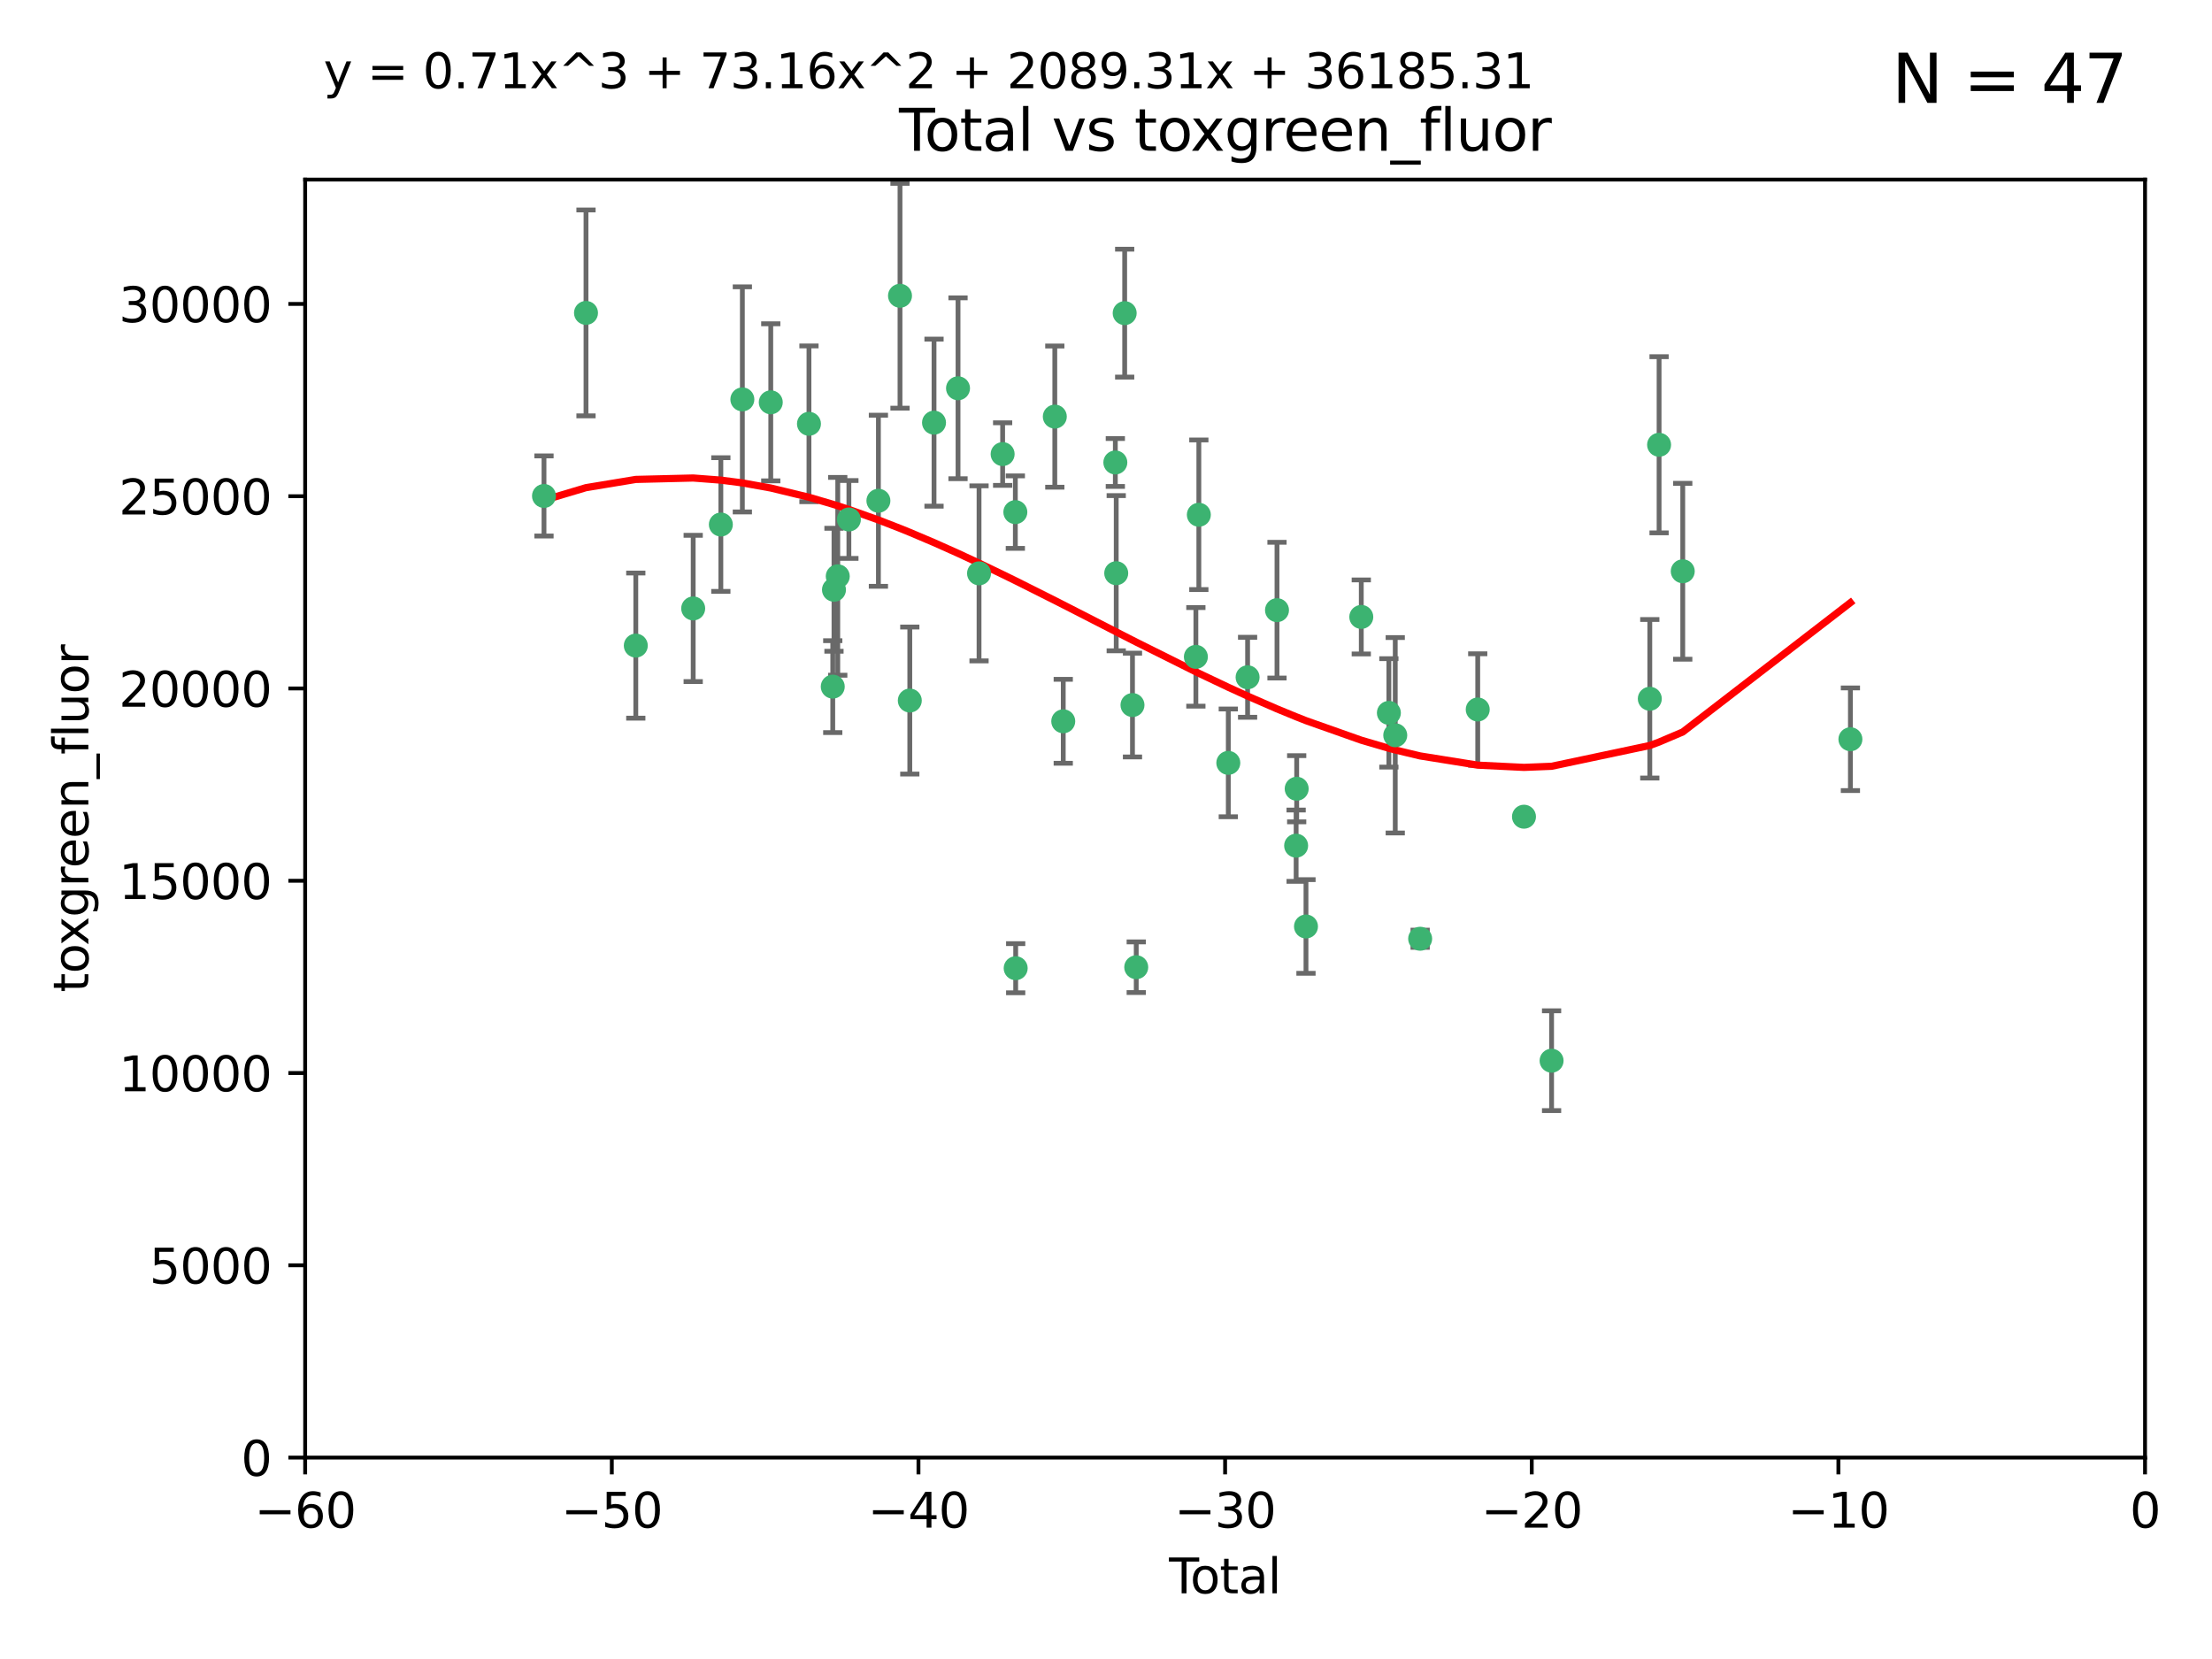 <?xml version="1.0" encoding="utf-8" standalone="no"?>
<!DOCTYPE svg PUBLIC "-//W3C//DTD SVG 1.1//EN"
  "http://www.w3.org/Graphics/SVG/1.1/DTD/svg11.dtd">
<svg xmlns:xlink="http://www.w3.org/1999/xlink" width="460.8pt" height="345.6pt" viewBox="0 0 460.8 345.6" xmlns="http://www.w3.org/2000/svg" version="1.1">
 <defs>
  <style type="text/css">*{stroke-linejoin: round; stroke-linecap: butt}</style>
 </defs>
 <g id="figure_1">
  <g id="patch_1">
   <path d="M 0 345.6 
L 460.8 345.6 
L 460.8 0 
L 0 0 
z
" style="fill: #ffffff"/>
  </g>
  <g id="axes_1">
   <g id="patch_2">
    <path d="M 63.571 303.64 
L 446.85 303.64 
L 446.85 37.411 
L 63.571 37.411 
z
" style="fill: #ffffff"/>
   </g>
   <g id="PathCollection_1">
    <defs>
     <path id="med262cc805" d="M 0 1.118 
C 0.297 1.118 0.581 1 0.791 0.791 
C 1 0.581 1.118 0.297 1.118 0 
C 1.118 -0.297 1 -0.581 0.791 -0.791 
C 0.581 -1 0.297 -1.118 0 -1.118 
C -0.297 -1.118 -0.581 -1 -0.791 -0.791 
C -1 -0.581 -1.118 -0.297 -1.118 0 
C -1.118 0.297 -1 0.581 -0.791 0.791 
C -0.581 1 -0.297 1.118 0 1.118 
z
" style="stroke: #3cb371"/>
    </defs>
    <g clip-path="url(#p3d0ed65742)">
     <use xlink:href="#med262cc805" x="113.324" y="103.319" style="fill: #3cb371; stroke: #3cb371"/>
     <use xlink:href="#med262cc805" x="122.075" y="65.184" style="fill: #3cb371; stroke: #3cb371"/>
     <use xlink:href="#med262cc805" x="132.448" y="134.491" style="fill: #3cb371; stroke: #3cb371"/>
     <use xlink:href="#med262cc805" x="144.404" y="126.749" style="fill: #3cb371; stroke: #3cb371"/>
     <use xlink:href="#med262cc805" x="150.166" y="109.268" style="fill: #3cb371; stroke: #3cb371"/>
     <use xlink:href="#med262cc805" x="154.646" y="83.201" style="fill: #3cb371; stroke: #3cb371"/>
     <use xlink:href="#med262cc805" x="160.565" y="83.811" style="fill: #3cb371; stroke: #3cb371"/>
     <use xlink:href="#med262cc805" x="168.522" y="88.286" style="fill: #3cb371; stroke: #3cb371"/>
     <use xlink:href="#med262cc805" x="173.478" y="143.039" style="fill: #3cb371; stroke: #3cb371"/>
     <use xlink:href="#med262cc805" x="173.733" y="122.859" style="fill: #3cb371; stroke: #3cb371"/>
     <use xlink:href="#med262cc805" x="174.52" y="120.054" style="fill: #3cb371; stroke: #3cb371"/>
     <use xlink:href="#med262cc805" x="176.84" y="108.214" style="fill: #3cb371; stroke: #3cb371"/>
     <use xlink:href="#med262cc805" x="182.989" y="104.315" style="fill: #3cb371; stroke: #3cb371"/>
     <use xlink:href="#med262cc805" x="187.487" y="61.614" style="fill: #3cb371; stroke: #3cb371"/>
     <use xlink:href="#med262cc805" x="189.528" y="145.935" style="fill: #3cb371; stroke: #3cb371"/>
     <use xlink:href="#med262cc805" x="194.574" y="88.045" style="fill: #3cb371; stroke: #3cb371"/>
     <use xlink:href="#med262cc805" x="199.574" y="80.887" style="fill: #3cb371; stroke: #3cb371"/>
     <use xlink:href="#med262cc805" x="203.952" y="119.44" style="fill: #3cb371; stroke: #3cb371"/>
     <use xlink:href="#med262cc805" x="208.867" y="94.593" style="fill: #3cb371; stroke: #3cb371"/>
     <use xlink:href="#med262cc805" x="211.515" y="106.684" style="fill: #3cb371; stroke: #3cb371"/>
     <use xlink:href="#med262cc805" x="211.585" y="201.695" style="fill: #3cb371; stroke: #3cb371"/>
     <use xlink:href="#med262cc805" x="219.736" y="86.787" style="fill: #3cb371; stroke: #3cb371"/>
     <use xlink:href="#med262cc805" x="221.495" y="150.259" style="fill: #3cb371; stroke: #3cb371"/>
     <use xlink:href="#med262cc805" x="232.345" y="96.341" style="fill: #3cb371; stroke: #3cb371"/>
     <use xlink:href="#med262cc805" x="232.53" y="119.409" style="fill: #3cb371; stroke: #3cb371"/>
     <use xlink:href="#med262cc805" x="234.291" y="65.233" style="fill: #3cb371; stroke: #3cb371"/>
     <use xlink:href="#med262cc805" x="235.917" y="146.874" style="fill: #3cb371; stroke: #3cb371"/>
     <use xlink:href="#med262cc805" x="236.699" y="201.487" style="fill: #3cb371; stroke: #3cb371"/>
     <use xlink:href="#med262cc805" x="249.123" y="136.835" style="fill: #3cb371; stroke: #3cb371"/>
     <use xlink:href="#med262cc805" x="249.741" y="107.234" style="fill: #3cb371; stroke: #3cb371"/>
     <use xlink:href="#med262cc805" x="255.878" y="158.921" style="fill: #3cb371; stroke: #3cb371"/>
     <use xlink:href="#med262cc805" x="259.897" y="141.091" style="fill: #3cb371; stroke: #3cb371"/>
     <use xlink:href="#med262cc805" x="266.022" y="127.107" style="fill: #3cb371; stroke: #3cb371"/>
     <use xlink:href="#med262cc805" x="270.008" y="176.169" style="fill: #3cb371; stroke: #3cb371"/>
     <use xlink:href="#med262cc805" x="270.123" y="164.309" style="fill: #3cb371; stroke: #3cb371"/>
     <use xlink:href="#med262cc805" x="272.061" y="193.002" style="fill: #3cb371; stroke: #3cb371"/>
     <use xlink:href="#med262cc805" x="283.58" y="128.518" style="fill: #3cb371; stroke: #3cb371"/>
     <use xlink:href="#med262cc805" x="289.329" y="148.507" style="fill: #3cb371; stroke: #3cb371"/>
     <use xlink:href="#med262cc805" x="290.656" y="153.171" style="fill: #3cb371; stroke: #3cb371"/>
     <use xlink:href="#med262cc805" x="295.844" y="195.558" style="fill: #3cb371; stroke: #3cb371"/>
     <use xlink:href="#med262cc805" x="307.838" y="147.801" style="fill: #3cb371; stroke: #3cb371"/>
     <use xlink:href="#med262cc805" x="317.472" y="170.133" style="fill: #3cb371; stroke: #3cb371"/>
     <use xlink:href="#med262cc805" x="323.223" y="220.964" style="fill: #3cb371; stroke: #3cb371"/>
     <use xlink:href="#med262cc805" x="343.683" y="145.567" style="fill: #3cb371; stroke: #3cb371"/>
     <use xlink:href="#med262cc805" x="345.618" y="92.655" style="fill: #3cb371; stroke: #3cb371"/>
     <use xlink:href="#med262cc805" x="350.548" y="119.004" style="fill: #3cb371; stroke: #3cb371"/>
     <use xlink:href="#med262cc805" x="385.474" y="153.996" style="fill: #3cb371; stroke: #3cb371"/>
    </g>
   </g>
   <g id="matplotlib.axis_1">
    <g id="xtick_1">
     <g id="line2d_1">
      <defs>
       <path id="mfb3de52567" d="M 0 0 
L 0 3.5 
" style="stroke: #000000; stroke-width: 0.8"/>
      </defs>
      <g>
       <use xlink:href="#mfb3de52567" x="63.571" y="303.64" style="stroke: #000000; stroke-width: 0.8"/>
      </g>
     </g>
     <g id="text_1">
      <!-- −60 -->
      <g transform="translate(53.019 318.238)scale(0.1 -0.1)">
       <defs>
        <path id="DejaVuSans-2212" d="M 678 2272 
L 4684 2272 
L 4684 1741 
L 678 1741 
L 678 2272 
z
" transform="scale(0.016)"/>
        <path id="DejaVuSans-36" d="M 2113 2584 
Q 1688 2584 1439 2293 
Q 1191 2003 1191 1497 
Q 1191 994 1439 701 
Q 1688 409 2113 409 
Q 2538 409 2786 701 
Q 3034 994 3034 1497 
Q 3034 2003 2786 2293 
Q 2538 2584 2113 2584 
z
M 3366 4563 
L 3366 3988 
Q 3128 4100 2886 4159 
Q 2644 4219 2406 4219 
Q 1781 4219 1451 3797 
Q 1122 3375 1075 2522 
Q 1259 2794 1537 2939 
Q 1816 3084 2150 3084 
Q 2853 3084 3261 2657 
Q 3669 2231 3669 1497 
Q 3669 778 3244 343 
Q 2819 -91 2113 -91 
Q 1303 -91 875 529 
Q 447 1150 447 2328 
Q 447 3434 972 4092 
Q 1497 4750 2381 4750 
Q 2619 4750 2861 4703 
Q 3103 4656 3366 4563 
z
" transform="scale(0.016)"/>
        <path id="DejaVuSans-30" d="M 2034 4250 
Q 1547 4250 1301 3770 
Q 1056 3291 1056 2328 
Q 1056 1369 1301 889 
Q 1547 409 2034 409 
Q 2525 409 2770 889 
Q 3016 1369 3016 2328 
Q 3016 3291 2770 3770 
Q 2525 4250 2034 4250 
z
M 2034 4750 
Q 2819 4750 3233 4129 
Q 3647 3509 3647 2328 
Q 3647 1150 3233 529 
Q 2819 -91 2034 -91 
Q 1250 -91 836 529 
Q 422 1150 422 2328 
Q 422 3509 836 4129 
Q 1250 4750 2034 4750 
z
" transform="scale(0.016)"/>
       </defs>
       <use xlink:href="#DejaVuSans-2212"/>
       <use xlink:href="#DejaVuSans-36" x="83.789"/>
       <use xlink:href="#DejaVuSans-30" x="147.412"/>
      </g>
     </g>
    </g>
    <g id="xtick_2">
     <g id="line2d_2">
      <g>
       <use xlink:href="#mfb3de52567" x="127.451" y="303.64" style="stroke: #000000; stroke-width: 0.8"/>
      </g>
     </g>
     <g id="text_2">
      <!-- −50 -->
      <g transform="translate(116.899 318.238)scale(0.1 -0.1)">
       <defs>
        <path id="DejaVuSans-35" d="M 691 4666 
L 3169 4666 
L 3169 4134 
L 1269 4134 
L 1269 2991 
Q 1406 3038 1543 3061 
Q 1681 3084 1819 3084 
Q 2600 3084 3056 2656 
Q 3513 2228 3513 1497 
Q 3513 744 3044 326 
Q 2575 -91 1722 -91 
Q 1428 -91 1123 -41 
Q 819 9 494 109 
L 494 744 
Q 775 591 1075 516 
Q 1375 441 1709 441 
Q 2250 441 2565 725 
Q 2881 1009 2881 1497 
Q 2881 1984 2565 2268 
Q 2250 2553 1709 2553 
Q 1456 2553 1204 2497 
Q 953 2441 691 2322 
L 691 4666 
z
" transform="scale(0.016)"/>
       </defs>
       <use xlink:href="#DejaVuSans-2212"/>
       <use xlink:href="#DejaVuSans-35" x="83.789"/>
       <use xlink:href="#DejaVuSans-30" x="147.412"/>
      </g>
     </g>
    </g>
    <g id="xtick_3">
     <g id="line2d_3">
      <g>
       <use xlink:href="#mfb3de52567" x="191.331" y="303.64" style="stroke: #000000; stroke-width: 0.8"/>
      </g>
     </g>
     <g id="text_3">
      <!-- −40 -->
      <g transform="translate(180.778 318.238)scale(0.1 -0.1)">
       <defs>
        <path id="DejaVuSans-34" d="M 2419 4116 
L 825 1625 
L 2419 1625 
L 2419 4116 
z
M 2253 4666 
L 3047 4666 
L 3047 1625 
L 3713 1625 
L 3713 1100 
L 3047 1100 
L 3047 0 
L 2419 0 
L 2419 1100 
L 313 1100 
L 313 1709 
L 2253 4666 
z
" transform="scale(0.016)"/>
       </defs>
       <use xlink:href="#DejaVuSans-2212"/>
       <use xlink:href="#DejaVuSans-34" x="83.789"/>
       <use xlink:href="#DejaVuSans-30" x="147.412"/>
      </g>
     </g>
    </g>
    <g id="xtick_4">
     <g id="line2d_4">
      <g>
       <use xlink:href="#mfb3de52567" x="255.211" y="303.64" style="stroke: #000000; stroke-width: 0.8"/>
      </g>
     </g>
     <g id="text_4">
      <!-- −30 -->
      <g transform="translate(244.658 318.238)scale(0.1 -0.1)">
       <defs>
        <path id="DejaVuSans-33" d="M 2597 2516 
Q 3050 2419 3304 2112 
Q 3559 1806 3559 1356 
Q 3559 666 3084 287 
Q 2609 -91 1734 -91 
Q 1441 -91 1130 -33 
Q 819 25 488 141 
L 488 750 
Q 750 597 1062 519 
Q 1375 441 1716 441 
Q 2309 441 2620 675 
Q 2931 909 2931 1356 
Q 2931 1769 2642 2001 
Q 2353 2234 1838 2234 
L 1294 2234 
L 1294 2753 
L 1863 2753 
Q 2328 2753 2575 2939 
Q 2822 3125 2822 3475 
Q 2822 3834 2567 4026 
Q 2313 4219 1838 4219 
Q 1578 4219 1281 4162 
Q 984 4106 628 3988 
L 628 4550 
Q 988 4650 1302 4700 
Q 1616 4750 1894 4750 
Q 2613 4750 3031 4423 
Q 3450 4097 3450 3541 
Q 3450 3153 3228 2886 
Q 3006 2619 2597 2516 
z
" transform="scale(0.016)"/>
       </defs>
       <use xlink:href="#DejaVuSans-2212"/>
       <use xlink:href="#DejaVuSans-33" x="83.789"/>
       <use xlink:href="#DejaVuSans-30" x="147.412"/>
      </g>
     </g>
    </g>
    <g id="xtick_5">
     <g id="line2d_5">
      <g>
       <use xlink:href="#mfb3de52567" x="319.09" y="303.64" style="stroke: #000000; stroke-width: 0.8"/>
      </g>
     </g>
     <g id="text_5">
      <!-- −20 -->
      <g transform="translate(308.538 318.238)scale(0.1 -0.1)">
       <defs>
        <path id="DejaVuSans-32" d="M 1228 531 
L 3431 531 
L 3431 0 
L 469 0 
L 469 531 
Q 828 903 1448 1529 
Q 2069 2156 2228 2338 
Q 2531 2678 2651 2914 
Q 2772 3150 2772 3378 
Q 2772 3750 2511 3984 
Q 2250 4219 1831 4219 
Q 1534 4219 1204 4116 
Q 875 4013 500 3803 
L 500 4441 
Q 881 4594 1212 4672 
Q 1544 4750 1819 4750 
Q 2544 4750 2975 4387 
Q 3406 4025 3406 3419 
Q 3406 3131 3298 2873 
Q 3191 2616 2906 2266 
Q 2828 2175 2409 1742 
Q 1991 1309 1228 531 
z
" transform="scale(0.016)"/>
       </defs>
       <use xlink:href="#DejaVuSans-2212"/>
       <use xlink:href="#DejaVuSans-32" x="83.789"/>
       <use xlink:href="#DejaVuSans-30" x="147.412"/>
      </g>
     </g>
    </g>
    <g id="xtick_6">
     <g id="line2d_6">
      <g>
       <use xlink:href="#mfb3de52567" x="382.97" y="303.64" style="stroke: #000000; stroke-width: 0.8"/>
      </g>
     </g>
     <g id="text_6">
      <!-- −10 -->
      <g transform="translate(372.418 318.238)scale(0.1 -0.1)">
       <defs>
        <path id="DejaVuSans-31" d="M 794 531 
L 1825 531 
L 1825 4091 
L 703 3866 
L 703 4441 
L 1819 4666 
L 2450 4666 
L 2450 531 
L 3481 531 
L 3481 0 
L 794 0 
L 794 531 
z
" transform="scale(0.016)"/>
       </defs>
       <use xlink:href="#DejaVuSans-2212"/>
       <use xlink:href="#DejaVuSans-31" x="83.789"/>
       <use xlink:href="#DejaVuSans-30" x="147.412"/>
      </g>
     </g>
    </g>
    <g id="xtick_7">
     <g id="line2d_7">
      <g>
       <use xlink:href="#mfb3de52567" x="446.85" y="303.64" style="stroke: #000000; stroke-width: 0.8"/>
      </g>
     </g>
     <g id="text_7">
      <!-- 0 -->
      <g transform="translate(443.669 318.238)scale(0.1 -0.1)">
       <use xlink:href="#DejaVuSans-30"/>
      </g>
     </g>
    </g>
    <g id="text_8">
     <!-- Total -->
     <g transform="translate(243.534 331.917)scale(0.1 -0.1)">
      <defs>
       <path id="DejaVuSans-54" d="M -19 4666 
L 3928 4666 
L 3928 4134 
L 2272 4134 
L 2272 0 
L 1638 0 
L 1638 4134 
L -19 4134 
L -19 4666 
z
" transform="scale(0.016)"/>
       <path id="DejaVuSans-6f" d="M 1959 3097 
Q 1497 3097 1228 2736 
Q 959 2375 959 1747 
Q 959 1119 1226 758 
Q 1494 397 1959 397 
Q 2419 397 2687 759 
Q 2956 1122 2956 1747 
Q 2956 2369 2687 2733 
Q 2419 3097 1959 3097 
z
M 1959 3584 
Q 2709 3584 3137 3096 
Q 3566 2609 3566 1747 
Q 3566 888 3137 398 
Q 2709 -91 1959 -91 
Q 1206 -91 779 398 
Q 353 888 353 1747 
Q 353 2609 779 3096 
Q 1206 3584 1959 3584 
z
" transform="scale(0.016)"/>
       <path id="DejaVuSans-74" d="M 1172 4494 
L 1172 3500 
L 2356 3500 
L 2356 3053 
L 1172 3053 
L 1172 1153 
Q 1172 725 1289 603 
Q 1406 481 1766 481 
L 2356 481 
L 2356 0 
L 1766 0 
Q 1100 0 847 248 
Q 594 497 594 1153 
L 594 3053 
L 172 3053 
L 172 3500 
L 594 3500 
L 594 4494 
L 1172 4494 
z
" transform="scale(0.016)"/>
       <path id="DejaVuSans-61" d="M 2194 1759 
Q 1497 1759 1228 1600 
Q 959 1441 959 1056 
Q 959 750 1161 570 
Q 1363 391 1709 391 
Q 2188 391 2477 730 
Q 2766 1069 2766 1631 
L 2766 1759 
L 2194 1759 
z
M 3341 1997 
L 3341 0 
L 2766 0 
L 2766 531 
Q 2569 213 2275 61 
Q 1981 -91 1556 -91 
Q 1019 -91 701 211 
Q 384 513 384 1019 
Q 384 1609 779 1909 
Q 1175 2209 1959 2209 
L 2766 2209 
L 2766 2266 
Q 2766 2663 2505 2880 
Q 2244 3097 1772 3097 
Q 1472 3097 1187 3025 
Q 903 2953 641 2809 
L 641 3341 
Q 956 3463 1253 3523 
Q 1550 3584 1831 3584 
Q 2591 3584 2966 3190 
Q 3341 2797 3341 1997 
z
" transform="scale(0.016)"/>
       <path id="DejaVuSans-6c" d="M 603 4863 
L 1178 4863 
L 1178 0 
L 603 0 
L 603 4863 
z
" transform="scale(0.016)"/>
      </defs>
      <use xlink:href="#DejaVuSans-54"/>
      <use xlink:href="#DejaVuSans-6f" x="44.084"/>
      <use xlink:href="#DejaVuSans-74" x="105.266"/>
      <use xlink:href="#DejaVuSans-61" x="144.475"/>
      <use xlink:href="#DejaVuSans-6c" x="205.754"/>
     </g>
    </g>
   </g>
   <g id="matplotlib.axis_2">
    <g id="ytick_1">
     <g id="line2d_8">
      <defs>
       <path id="m646cb55bfa" d="M 0 0 
L -3.5 0 
" style="stroke: #000000; stroke-width: 0.8"/>
      </defs>
      <g>
       <use xlink:href="#m646cb55bfa" x="63.571" y="303.64" style="stroke: #000000; stroke-width: 0.8"/>
      </g>
     </g>
     <g id="text_9">
      <!-- 0 -->
      <g transform="translate(50.209 307.439)scale(0.1 -0.1)">
       <use xlink:href="#DejaVuSans-30"/>
      </g>
     </g>
    </g>
    <g id="ytick_2">
     <g id="line2d_9">
      <g>
       <use xlink:href="#m646cb55bfa" x="63.571" y="263.586" style="stroke: #000000; stroke-width: 0.8"/>
      </g>
     </g>
     <g id="text_10">
      <!-- 5000 -->
      <g transform="translate(31.121 267.385)scale(0.1 -0.1)">
       <use xlink:href="#DejaVuSans-35"/>
       <use xlink:href="#DejaVuSans-30" x="63.623"/>
       <use xlink:href="#DejaVuSans-30" x="127.246"/>
       <use xlink:href="#DejaVuSans-30" x="190.869"/>
      </g>
     </g>
    </g>
    <g id="ytick_3">
     <g id="line2d_10">
      <g>
       <use xlink:href="#m646cb55bfa" x="63.571" y="223.532" style="stroke: #000000; stroke-width: 0.8"/>
      </g>
     </g>
     <g id="text_11">
      <!-- 10000 -->
      <g transform="translate(24.759 227.331)scale(0.1 -0.1)">
       <use xlink:href="#DejaVuSans-31"/>
       <use xlink:href="#DejaVuSans-30" x="63.623"/>
       <use xlink:href="#DejaVuSans-30" x="127.246"/>
       <use xlink:href="#DejaVuSans-30" x="190.869"/>
       <use xlink:href="#DejaVuSans-30" x="254.492"/>
      </g>
     </g>
    </g>
    <g id="ytick_4">
     <g id="line2d_11">
      <g>
       <use xlink:href="#m646cb55bfa" x="63.571" y="183.478" style="stroke: #000000; stroke-width: 0.8"/>
      </g>
     </g>
     <g id="text_12">
      <!-- 15000 -->
      <g transform="translate(24.759 187.278)scale(0.1 -0.1)">
       <use xlink:href="#DejaVuSans-31"/>
       <use xlink:href="#DejaVuSans-35" x="63.623"/>
       <use xlink:href="#DejaVuSans-30" x="127.246"/>
       <use xlink:href="#DejaVuSans-30" x="190.869"/>
       <use xlink:href="#DejaVuSans-30" x="254.492"/>
      </g>
     </g>
    </g>
    <g id="ytick_5">
     <g id="line2d_12">
      <g>
       <use xlink:href="#m646cb55bfa" x="63.571" y="143.424" style="stroke: #000000; stroke-width: 0.8"/>
      </g>
     </g>
     <g id="text_13">
      <!-- 20000 -->
      <g transform="translate(24.759 147.224)scale(0.1 -0.1)">
       <use xlink:href="#DejaVuSans-32"/>
       <use xlink:href="#DejaVuSans-30" x="63.623"/>
       <use xlink:href="#DejaVuSans-30" x="127.246"/>
       <use xlink:href="#DejaVuSans-30" x="190.869"/>
       <use xlink:href="#DejaVuSans-30" x="254.492"/>
      </g>
     </g>
    </g>
    <g id="ytick_6">
     <g id="line2d_13">
      <g>
       <use xlink:href="#m646cb55bfa" x="63.571" y="103.371" style="stroke: #000000; stroke-width: 0.8"/>
      </g>
     </g>
     <g id="text_14">
      <!-- 25000 -->
      <g transform="translate(24.759 107.17)scale(0.1 -0.1)">
       <use xlink:href="#DejaVuSans-32"/>
       <use xlink:href="#DejaVuSans-35" x="63.623"/>
       <use xlink:href="#DejaVuSans-30" x="127.246"/>
       <use xlink:href="#DejaVuSans-30" x="190.869"/>
       <use xlink:href="#DejaVuSans-30" x="254.492"/>
      </g>
     </g>
    </g>
    <g id="ytick_7">
     <g id="line2d_14">
      <g>
       <use xlink:href="#m646cb55bfa" x="63.571" y="63.317" style="stroke: #000000; stroke-width: 0.8"/>
      </g>
     </g>
     <g id="text_15">
      <!-- 30000 -->
      <g transform="translate(24.759 67.116)scale(0.1 -0.1)">
       <use xlink:href="#DejaVuSans-33"/>
       <use xlink:href="#DejaVuSans-30" x="63.623"/>
       <use xlink:href="#DejaVuSans-30" x="127.246"/>
       <use xlink:href="#DejaVuSans-30" x="190.869"/>
       <use xlink:href="#DejaVuSans-30" x="254.492"/>
      </g>
     </g>
    </g>
    <g id="text_16">
     <!-- toxgreen_fluor -->
     <g transform="translate(18.401 206.72)rotate(-90)scale(0.1 -0.1)">
      <defs>
       <path id="DejaVuSans-78" d="M 3513 3500 
L 2247 1797 
L 3578 0 
L 2900 0 
L 1881 1375 
L 863 0 
L 184 0 
L 1544 1831 
L 300 3500 
L 978 3500 
L 1906 2253 
L 2834 3500 
L 3513 3500 
z
" transform="scale(0.016)"/>
       <path id="DejaVuSans-67" d="M 2906 1791 
Q 2906 2416 2648 2759 
Q 2391 3103 1925 3103 
Q 1463 3103 1205 2759 
Q 947 2416 947 1791 
Q 947 1169 1205 825 
Q 1463 481 1925 481 
Q 2391 481 2648 825 
Q 2906 1169 2906 1791 
z
M 3481 434 
Q 3481 -459 3084 -895 
Q 2688 -1331 1869 -1331 
Q 1566 -1331 1297 -1286 
Q 1028 -1241 775 -1147 
L 775 -588 
Q 1028 -725 1275 -790 
Q 1522 -856 1778 -856 
Q 2344 -856 2625 -561 
Q 2906 -266 2906 331 
L 2906 616 
Q 2728 306 2450 153 
Q 2172 0 1784 0 
Q 1141 0 747 490 
Q 353 981 353 1791 
Q 353 2603 747 3093 
Q 1141 3584 1784 3584 
Q 2172 3584 2450 3431 
Q 2728 3278 2906 2969 
L 2906 3500 
L 3481 3500 
L 3481 434 
z
" transform="scale(0.016)"/>
       <path id="DejaVuSans-72" d="M 2631 2963 
Q 2534 3019 2420 3045 
Q 2306 3072 2169 3072 
Q 1681 3072 1420 2755 
Q 1159 2438 1159 1844 
L 1159 0 
L 581 0 
L 581 3500 
L 1159 3500 
L 1159 2956 
Q 1341 3275 1631 3429 
Q 1922 3584 2338 3584 
Q 2397 3584 2469 3576 
Q 2541 3569 2628 3553 
L 2631 2963 
z
" transform="scale(0.016)"/>
       <path id="DejaVuSans-65" d="M 3597 1894 
L 3597 1613 
L 953 1613 
Q 991 1019 1311 708 
Q 1631 397 2203 397 
Q 2534 397 2845 478 
Q 3156 559 3463 722 
L 3463 178 
Q 3153 47 2828 -22 
Q 2503 -91 2169 -91 
Q 1331 -91 842 396 
Q 353 884 353 1716 
Q 353 2575 817 3079 
Q 1281 3584 2069 3584 
Q 2775 3584 3186 3129 
Q 3597 2675 3597 1894 
z
M 3022 2063 
Q 3016 2534 2758 2815 
Q 2500 3097 2075 3097 
Q 1594 3097 1305 2825 
Q 1016 2553 972 2059 
L 3022 2063 
z
" transform="scale(0.016)"/>
       <path id="DejaVuSans-6e" d="M 3513 2113 
L 3513 0 
L 2938 0 
L 2938 2094 
Q 2938 2591 2744 2837 
Q 2550 3084 2163 3084 
Q 1697 3084 1428 2787 
Q 1159 2491 1159 1978 
L 1159 0 
L 581 0 
L 581 3500 
L 1159 3500 
L 1159 2956 
Q 1366 3272 1645 3428 
Q 1925 3584 2291 3584 
Q 2894 3584 3203 3211 
Q 3513 2838 3513 2113 
z
" transform="scale(0.016)"/>
       <path id="DejaVuSans-5f" d="M 3263 -1063 
L 3263 -1509 
L -63 -1509 
L -63 -1063 
L 3263 -1063 
z
" transform="scale(0.016)"/>
       <path id="DejaVuSans-66" d="M 2375 4863 
L 2375 4384 
L 1825 4384 
Q 1516 4384 1395 4259 
Q 1275 4134 1275 3809 
L 1275 3500 
L 2222 3500 
L 2222 3053 
L 1275 3053 
L 1275 0 
L 697 0 
L 697 3053 
L 147 3053 
L 147 3500 
L 697 3500 
L 697 3744 
Q 697 4328 969 4595 
Q 1241 4863 1831 4863 
L 2375 4863 
z
" transform="scale(0.016)"/>
       <path id="DejaVuSans-75" d="M 544 1381 
L 544 3500 
L 1119 3500 
L 1119 1403 
Q 1119 906 1312 657 
Q 1506 409 1894 409 
Q 2359 409 2629 706 
Q 2900 1003 2900 1516 
L 2900 3500 
L 3475 3500 
L 3475 0 
L 2900 0 
L 2900 538 
Q 2691 219 2414 64 
Q 2138 -91 1772 -91 
Q 1169 -91 856 284 
Q 544 659 544 1381 
z
M 1991 3584 
L 1991 3584 
z
" transform="scale(0.016)"/>
      </defs>
      <use xlink:href="#DejaVuSans-74"/>
      <use xlink:href="#DejaVuSans-6f" x="39.209"/>
      <use xlink:href="#DejaVuSans-78" x="97.266"/>
      <use xlink:href="#DejaVuSans-67" x="156.445"/>
      <use xlink:href="#DejaVuSans-72" x="219.922"/>
      <use xlink:href="#DejaVuSans-65" x="258.785"/>
      <use xlink:href="#DejaVuSans-65" x="320.309"/>
      <use xlink:href="#DejaVuSans-6e" x="381.832"/>
      <use xlink:href="#DejaVuSans-5f" x="445.211"/>
      <use xlink:href="#DejaVuSans-66" x="495.211"/>
      <use xlink:href="#DejaVuSans-6c" x="530.416"/>
      <use xlink:href="#DejaVuSans-75" x="558.199"/>
      <use xlink:href="#DejaVuSans-6f" x="621.578"/>
      <use xlink:href="#DejaVuSans-72" x="682.76"/>
     </g>
    </g>
   </g>
   <g id="LineCollection_1">
    <path d="M 113.324 111.662 
L 113.324 94.976 
" clip-path="url(#p3d0ed65742)" style="fill: none; stroke: #696969"/>
    <path d="M 122.075 86.629 
L 122.075 43.739 
" clip-path="url(#p3d0ed65742)" style="fill: none; stroke: #696969"/>
    <path d="M 132.448 149.606 
L 132.448 119.375 
" clip-path="url(#p3d0ed65742)" style="fill: none; stroke: #696969"/>
    <path d="M 144.404 141.983 
L 144.404 111.515 
" clip-path="url(#p3d0ed65742)" style="fill: none; stroke: #696969"/>
    <path d="M 150.166 123.191 
L 150.166 95.346 
" clip-path="url(#p3d0ed65742)" style="fill: none; stroke: #696969"/>
    <path d="M 154.646 106.648 
L 154.646 59.753 
" clip-path="url(#p3d0ed65742)" style="fill: none; stroke: #696969"/>
    <path d="M 160.565 100.173 
L 160.565 67.45 
" clip-path="url(#p3d0ed65742)" style="fill: none; stroke: #696969"/>
    <path d="M 168.522 104.51 
L 168.522 72.063 
" clip-path="url(#p3d0ed65742)" style="fill: none; stroke: #696969"/>
    <path d="M 173.478 152.61 
L 173.478 133.468 
" clip-path="url(#p3d0ed65742)" style="fill: none; stroke: #696969"/>
    <path d="M 173.733 135.667 
L 173.733 110.051 
" clip-path="url(#p3d0ed65742)" style="fill: none; stroke: #696969"/>
    <path d="M 174.52 140.659 
L 174.52 99.45 
" clip-path="url(#p3d0ed65742)" style="fill: none; stroke: #696969"/>
    <path d="M 176.84 116.326 
L 176.84 100.101 
" clip-path="url(#p3d0ed65742)" style="fill: none; stroke: #696969"/>
    <path d="M 182.989 122.133 
L 182.989 86.497 
" clip-path="url(#p3d0ed65742)" style="fill: none; stroke: #696969"/>
    <path d="M 187.487 85.029 
L 187.487 38.199 
" clip-path="url(#p3d0ed65742)" style="fill: none; stroke: #696969"/>
    <path d="M 189.528 161.248 
L 189.528 130.622 
" clip-path="url(#p3d0ed65742)" style="fill: none; stroke: #696969"/>
    <path d="M 194.574 105.444 
L 194.574 70.646 
" clip-path="url(#p3d0ed65742)" style="fill: none; stroke: #696969"/>
    <path d="M 199.574 99.727 
L 199.574 62.047 
" clip-path="url(#p3d0ed65742)" style="fill: none; stroke: #696969"/>
    <path d="M 203.952 137.675 
L 203.952 101.206 
" clip-path="url(#p3d0ed65742)" style="fill: none; stroke: #696969"/>
    <path d="M 208.867 101.108 
L 208.867 88.078 
" clip-path="url(#p3d0ed65742)" style="fill: none; stroke: #696969"/>
    <path d="M 211.515 114.235 
L 211.515 99.134 
" clip-path="url(#p3d0ed65742)" style="fill: none; stroke: #696969"/>
    <path d="M 211.585 206.809 
L 211.585 196.58 
" clip-path="url(#p3d0ed65742)" style="fill: none; stroke: #696969"/>
    <path d="M 219.736 101.495 
L 219.736 72.08 
" clip-path="url(#p3d0ed65742)" style="fill: none; stroke: #696969"/>
    <path d="M 221.495 159.003 
L 221.495 141.514 
" clip-path="url(#p3d0ed65742)" style="fill: none; stroke: #696969"/>
    <path d="M 232.345 101.329 
L 232.345 91.353 
" clip-path="url(#p3d0ed65742)" style="fill: none; stroke: #696969"/>
    <path d="M 232.53 135.574 
L 232.53 103.243 
" clip-path="url(#p3d0ed65742)" style="fill: none; stroke: #696969"/>
    <path d="M 234.291 78.556 
L 234.291 51.911 
" clip-path="url(#p3d0ed65742)" style="fill: none; stroke: #696969"/>
    <path d="M 235.917 157.684 
L 235.917 136.065 
" clip-path="url(#p3d0ed65742)" style="fill: none; stroke: #696969"/>
    <path d="M 236.699 206.761 
L 236.699 196.213 
" clip-path="url(#p3d0ed65742)" style="fill: none; stroke: #696969"/>
    <path d="M 249.123 147.104 
L 249.123 126.566 
" clip-path="url(#p3d0ed65742)" style="fill: none; stroke: #696969"/>
    <path d="M 249.741 122.819 
L 249.741 91.649 
" clip-path="url(#p3d0ed65742)" style="fill: none; stroke: #696969"/>
    <path d="M 255.878 170.147 
L 255.878 147.694 
" clip-path="url(#p3d0ed65742)" style="fill: none; stroke: #696969"/>
    <path d="M 259.897 149.421 
L 259.897 132.76 
" clip-path="url(#p3d0ed65742)" style="fill: none; stroke: #696969"/>
    <path d="M 266.022 141.248 
L 266.022 112.967 
" clip-path="url(#p3d0ed65742)" style="fill: none; stroke: #696969"/>
    <path d="M 270.008 183.597 
L 270.008 168.741 
" clip-path="url(#p3d0ed65742)" style="fill: none; stroke: #696969"/>
    <path d="M 270.123 171.2 
L 270.123 157.418 
" clip-path="url(#p3d0ed65742)" style="fill: none; stroke: #696969"/>
    <path d="M 272.061 202.754 
L 272.061 183.249 
" clip-path="url(#p3d0ed65742)" style="fill: none; stroke: #696969"/>
    <path d="M 283.58 136.228 
L 283.58 120.808 
" clip-path="url(#p3d0ed65742)" style="fill: none; stroke: #696969"/>
    <path d="M 289.329 159.798 
L 289.329 137.216 
" clip-path="url(#p3d0ed65742)" style="fill: none; stroke: #696969"/>
    <path d="M 290.656 173.526 
L 290.656 132.815 
" clip-path="url(#p3d0ed65742)" style="fill: none; stroke: #696969"/>
    <path d="M 295.844 197.349 
L 295.844 193.767 
" clip-path="url(#p3d0ed65742)" style="fill: none; stroke: #696969"/>
    <path d="M 307.838 159.413 
L 307.838 136.19 
" clip-path="url(#p3d0ed65742)" style="fill: none; stroke: #696969"/>
    <path d="M 317.472 170.88 
L 317.472 169.387 
" clip-path="url(#p3d0ed65742)" style="fill: none; stroke: #696969"/>
    <path d="M 323.223 231.359 
L 323.223 210.569 
" clip-path="url(#p3d0ed65742)" style="fill: none; stroke: #696969"/>
    <path d="M 343.683 162.081 
L 343.683 129.053 
" clip-path="url(#p3d0ed65742)" style="fill: none; stroke: #696969"/>
    <path d="M 345.618 111.003 
L 345.618 74.306 
" clip-path="url(#p3d0ed65742)" style="fill: none; stroke: #696969"/>
    <path d="M 350.548 137.321 
L 350.548 100.688 
" clip-path="url(#p3d0ed65742)" style="fill: none; stroke: #696969"/>
    <path d="M 385.474 164.686 
L 385.474 143.305 
" clip-path="url(#p3d0ed65742)" style="fill: none; stroke: #696969"/>
   </g>
   <g id="line2d_15">
    <defs>
     <path id="m2a0f789016" d="M 2 0 
L -2 -0 
" style="stroke: #696969"/>
    </defs>
    <g clip-path="url(#p3d0ed65742)">
     <use xlink:href="#m2a0f789016" x="113.324" y="111.662" style="fill: #696969; stroke: #696969"/>
     <use xlink:href="#m2a0f789016" x="122.075" y="86.629" style="fill: #696969; stroke: #696969"/>
     <use xlink:href="#m2a0f789016" x="132.448" y="149.606" style="fill: #696969; stroke: #696969"/>
     <use xlink:href="#m2a0f789016" x="144.404" y="141.983" style="fill: #696969; stroke: #696969"/>
     <use xlink:href="#m2a0f789016" x="150.166" y="123.191" style="fill: #696969; stroke: #696969"/>
     <use xlink:href="#m2a0f789016" x="154.646" y="106.648" style="fill: #696969; stroke: #696969"/>
     <use xlink:href="#m2a0f789016" x="160.565" y="100.173" style="fill: #696969; stroke: #696969"/>
     <use xlink:href="#m2a0f789016" x="168.522" y="104.51" style="fill: #696969; stroke: #696969"/>
     <use xlink:href="#m2a0f789016" x="173.478" y="152.61" style="fill: #696969; stroke: #696969"/>
     <use xlink:href="#m2a0f789016" x="173.733" y="135.667" style="fill: #696969; stroke: #696969"/>
     <use xlink:href="#m2a0f789016" x="174.52" y="140.659" style="fill: #696969; stroke: #696969"/>
     <use xlink:href="#m2a0f789016" x="176.84" y="116.326" style="fill: #696969; stroke: #696969"/>
     <use xlink:href="#m2a0f789016" x="182.989" y="122.133" style="fill: #696969; stroke: #696969"/>
     <use xlink:href="#m2a0f789016" x="187.487" y="85.029" style="fill: #696969; stroke: #696969"/>
     <use xlink:href="#m2a0f789016" x="189.528" y="161.248" style="fill: #696969; stroke: #696969"/>
     <use xlink:href="#m2a0f789016" x="194.574" y="105.444" style="fill: #696969; stroke: #696969"/>
     <use xlink:href="#m2a0f789016" x="199.574" y="99.727" style="fill: #696969; stroke: #696969"/>
     <use xlink:href="#m2a0f789016" x="203.952" y="137.675" style="fill: #696969; stroke: #696969"/>
     <use xlink:href="#m2a0f789016" x="208.867" y="101.108" style="fill: #696969; stroke: #696969"/>
     <use xlink:href="#m2a0f789016" x="211.515" y="114.235" style="fill: #696969; stroke: #696969"/>
     <use xlink:href="#m2a0f789016" x="211.585" y="206.809" style="fill: #696969; stroke: #696969"/>
     <use xlink:href="#m2a0f789016" x="219.736" y="101.495" style="fill: #696969; stroke: #696969"/>
     <use xlink:href="#m2a0f789016" x="221.495" y="159.003" style="fill: #696969; stroke: #696969"/>
     <use xlink:href="#m2a0f789016" x="232.345" y="101.329" style="fill: #696969; stroke: #696969"/>
     <use xlink:href="#m2a0f789016" x="232.53" y="135.574" style="fill: #696969; stroke: #696969"/>
     <use xlink:href="#m2a0f789016" x="234.291" y="78.556" style="fill: #696969; stroke: #696969"/>
     <use xlink:href="#m2a0f789016" x="235.917" y="157.684" style="fill: #696969; stroke: #696969"/>
     <use xlink:href="#m2a0f789016" x="236.699" y="206.761" style="fill: #696969; stroke: #696969"/>
     <use xlink:href="#m2a0f789016" x="249.123" y="147.104" style="fill: #696969; stroke: #696969"/>
     <use xlink:href="#m2a0f789016" x="249.741" y="122.819" style="fill: #696969; stroke: #696969"/>
     <use xlink:href="#m2a0f789016" x="255.878" y="170.147" style="fill: #696969; stroke: #696969"/>
     <use xlink:href="#m2a0f789016" x="259.897" y="149.421" style="fill: #696969; stroke: #696969"/>
     <use xlink:href="#m2a0f789016" x="266.022" y="141.248" style="fill: #696969; stroke: #696969"/>
     <use xlink:href="#m2a0f789016" x="270.008" y="183.597" style="fill: #696969; stroke: #696969"/>
     <use xlink:href="#m2a0f789016" x="270.123" y="171.2" style="fill: #696969; stroke: #696969"/>
     <use xlink:href="#m2a0f789016" x="272.061" y="202.754" style="fill: #696969; stroke: #696969"/>
     <use xlink:href="#m2a0f789016" x="283.58" y="136.228" style="fill: #696969; stroke: #696969"/>
     <use xlink:href="#m2a0f789016" x="289.329" y="159.798" style="fill: #696969; stroke: #696969"/>
     <use xlink:href="#m2a0f789016" x="290.656" y="173.526" style="fill: #696969; stroke: #696969"/>
     <use xlink:href="#m2a0f789016" x="295.844" y="197.349" style="fill: #696969; stroke: #696969"/>
     <use xlink:href="#m2a0f789016" x="307.838" y="159.413" style="fill: #696969; stroke: #696969"/>
     <use xlink:href="#m2a0f789016" x="317.472" y="170.88" style="fill: #696969; stroke: #696969"/>
     <use xlink:href="#m2a0f789016" x="323.223" y="231.359" style="fill: #696969; stroke: #696969"/>
     <use xlink:href="#m2a0f789016" x="343.683" y="162.081" style="fill: #696969; stroke: #696969"/>
     <use xlink:href="#m2a0f789016" x="345.618" y="111.003" style="fill: #696969; stroke: #696969"/>
     <use xlink:href="#m2a0f789016" x="350.548" y="137.321" style="fill: #696969; stroke: #696969"/>
     <use xlink:href="#m2a0f789016" x="385.474" y="164.686" style="fill: #696969; stroke: #696969"/>
    </g>
   </g>
   <g id="line2d_16">
    <g clip-path="url(#p3d0ed65742)">
     <use xlink:href="#m2a0f789016" x="113.324" y="94.976" style="fill: #696969; stroke: #696969"/>
     <use xlink:href="#m2a0f789016" x="122.075" y="43.739" style="fill: #696969; stroke: #696969"/>
     <use xlink:href="#m2a0f789016" x="132.448" y="119.375" style="fill: #696969; stroke: #696969"/>
     <use xlink:href="#m2a0f789016" x="144.404" y="111.515" style="fill: #696969; stroke: #696969"/>
     <use xlink:href="#m2a0f789016" x="150.166" y="95.346" style="fill: #696969; stroke: #696969"/>
     <use xlink:href="#m2a0f789016" x="154.646" y="59.753" style="fill: #696969; stroke: #696969"/>
     <use xlink:href="#m2a0f789016" x="160.565" y="67.45" style="fill: #696969; stroke: #696969"/>
     <use xlink:href="#m2a0f789016" x="168.522" y="72.063" style="fill: #696969; stroke: #696969"/>
     <use xlink:href="#m2a0f789016" x="173.478" y="133.468" style="fill: #696969; stroke: #696969"/>
     <use xlink:href="#m2a0f789016" x="173.733" y="110.051" style="fill: #696969; stroke: #696969"/>
     <use xlink:href="#m2a0f789016" x="174.52" y="99.45" style="fill: #696969; stroke: #696969"/>
     <use xlink:href="#m2a0f789016" x="176.84" y="100.101" style="fill: #696969; stroke: #696969"/>
     <use xlink:href="#m2a0f789016" x="182.989" y="86.497" style="fill: #696969; stroke: #696969"/>
     <use xlink:href="#m2a0f789016" x="187.487" y="38.199" style="fill: #696969; stroke: #696969"/>
     <use xlink:href="#m2a0f789016" x="189.528" y="130.622" style="fill: #696969; stroke: #696969"/>
     <use xlink:href="#m2a0f789016" x="194.574" y="70.646" style="fill: #696969; stroke: #696969"/>
     <use xlink:href="#m2a0f789016" x="199.574" y="62.047" style="fill: #696969; stroke: #696969"/>
     <use xlink:href="#m2a0f789016" x="203.952" y="101.206" style="fill: #696969; stroke: #696969"/>
     <use xlink:href="#m2a0f789016" x="208.867" y="88.078" style="fill: #696969; stroke: #696969"/>
     <use xlink:href="#m2a0f789016" x="211.515" y="99.134" style="fill: #696969; stroke: #696969"/>
     <use xlink:href="#m2a0f789016" x="211.585" y="196.58" style="fill: #696969; stroke: #696969"/>
     <use xlink:href="#m2a0f789016" x="219.736" y="72.08" style="fill: #696969; stroke: #696969"/>
     <use xlink:href="#m2a0f789016" x="221.495" y="141.514" style="fill: #696969; stroke: #696969"/>
     <use xlink:href="#m2a0f789016" x="232.345" y="91.353" style="fill: #696969; stroke: #696969"/>
     <use xlink:href="#m2a0f789016" x="232.53" y="103.243" style="fill: #696969; stroke: #696969"/>
     <use xlink:href="#m2a0f789016" x="234.291" y="51.911" style="fill: #696969; stroke: #696969"/>
     <use xlink:href="#m2a0f789016" x="235.917" y="136.065" style="fill: #696969; stroke: #696969"/>
     <use xlink:href="#m2a0f789016" x="236.699" y="196.213" style="fill: #696969; stroke: #696969"/>
     <use xlink:href="#m2a0f789016" x="249.123" y="126.566" style="fill: #696969; stroke: #696969"/>
     <use xlink:href="#m2a0f789016" x="249.741" y="91.649" style="fill: #696969; stroke: #696969"/>
     <use xlink:href="#m2a0f789016" x="255.878" y="147.694" style="fill: #696969; stroke: #696969"/>
     <use xlink:href="#m2a0f789016" x="259.897" y="132.76" style="fill: #696969; stroke: #696969"/>
     <use xlink:href="#m2a0f789016" x="266.022" y="112.967" style="fill: #696969; stroke: #696969"/>
     <use xlink:href="#m2a0f789016" x="270.008" y="168.741" style="fill: #696969; stroke: #696969"/>
     <use xlink:href="#m2a0f789016" x="270.123" y="157.418" style="fill: #696969; stroke: #696969"/>
     <use xlink:href="#m2a0f789016" x="272.061" y="183.249" style="fill: #696969; stroke: #696969"/>
     <use xlink:href="#m2a0f789016" x="283.58" y="120.808" style="fill: #696969; stroke: #696969"/>
     <use xlink:href="#m2a0f789016" x="289.329" y="137.216" style="fill: #696969; stroke: #696969"/>
     <use xlink:href="#m2a0f789016" x="290.656" y="132.815" style="fill: #696969; stroke: #696969"/>
     <use xlink:href="#m2a0f789016" x="295.844" y="193.767" style="fill: #696969; stroke: #696969"/>
     <use xlink:href="#m2a0f789016" x="307.838" y="136.19" style="fill: #696969; stroke: #696969"/>
     <use xlink:href="#m2a0f789016" x="317.472" y="169.387" style="fill: #696969; stroke: #696969"/>
     <use xlink:href="#m2a0f789016" x="323.223" y="210.569" style="fill: #696969; stroke: #696969"/>
     <use xlink:href="#m2a0f789016" x="343.683" y="129.053" style="fill: #696969; stroke: #696969"/>
     <use xlink:href="#m2a0f789016" x="345.618" y="74.306" style="fill: #696969; stroke: #696969"/>
     <use xlink:href="#m2a0f789016" x="350.548" y="100.688" style="fill: #696969; stroke: #696969"/>
     <use xlink:href="#m2a0f789016" x="385.474" y="143.305" style="fill: #696969; stroke: #696969"/>
    </g>
   </g>
   <g id="line2d_17">
    <path d="M 113.324 104.203 
L 122.075 101.587 
L 132.448 99.873 
L 144.404 99.579 
L 150.166 100.018 
L 154.646 100.598 
L 160.565 101.662 
L 168.522 103.584 
L 173.478 105.039 
L 173.733 105.118 
L 174.52 105.368 
L 176.84 106.128 
L 182.989 108.317 
L 187.487 110.064 
L 189.528 110.894 
L 194.574 113.035 
L 199.574 115.27 
L 203.952 117.306 
L 208.867 119.666 
L 211.515 120.964 
L 211.585 120.998 
L 219.736 125.086 
L 221.495 125.98 
L 232.345 131.537 
L 232.53 131.632 
L 234.291 132.533 
L 235.917 133.362 
L 236.699 133.76 
L 249.123 139.958 
L 249.741 140.258 
L 255.878 143.171 
L 259.897 145.007 
L 266.022 147.675 
L 270.008 149.313 
L 270.123 149.36 
L 272.061 150.125 
L 283.58 154.197 
L 289.329 155.883 
L 290.656 156.235 
L 295.844 157.473 
L 307.838 159.394 
L 317.472 159.861 
L 323.223 159.631 
L 343.683 155.301 
L 345.618 154.582 
L 350.548 152.485 
L 385.474 125.546 
" clip-path="url(#p3d0ed65742)" style="fill: none; stroke: #ff0000; stroke-width: 1.5; stroke-linecap: square"/>
   </g>
   <g id="line2d_18">
    <defs>
     <path id="m18e23b7ed4" d="M 0 2 
C 0.53 2 1.039 1.789 1.414 1.414 
C 1.789 1.039 2 0.53 2 0 
C 2 -0.53 1.789 -1.039 1.414 -1.414 
C 1.039 -1.789 0.53 -2 0 -2 
C -0.53 -2 -1.039 -1.789 -1.414 -1.414 
C -1.789 -1.039 -2 -0.53 -2 0 
C -2 0.53 -1.789 1.039 -1.414 1.414 
C -1.039 1.789 -0.53 2 0 2 
z
" style="stroke: #3cb371"/>
    </defs>
    <g clip-path="url(#p3d0ed65742)">
     <use xlink:href="#m18e23b7ed4" x="113.324" y="103.319" style="fill: #3cb371; stroke: #3cb371"/>
     <use xlink:href="#m18e23b7ed4" x="122.075" y="65.184" style="fill: #3cb371; stroke: #3cb371"/>
     <use xlink:href="#m18e23b7ed4" x="132.448" y="134.491" style="fill: #3cb371; stroke: #3cb371"/>
     <use xlink:href="#m18e23b7ed4" x="144.404" y="126.749" style="fill: #3cb371; stroke: #3cb371"/>
     <use xlink:href="#m18e23b7ed4" x="150.166" y="109.268" style="fill: #3cb371; stroke: #3cb371"/>
     <use xlink:href="#m18e23b7ed4" x="154.646" y="83.201" style="fill: #3cb371; stroke: #3cb371"/>
     <use xlink:href="#m18e23b7ed4" x="160.565" y="83.811" style="fill: #3cb371; stroke: #3cb371"/>
     <use xlink:href="#m18e23b7ed4" x="168.522" y="88.286" style="fill: #3cb371; stroke: #3cb371"/>
     <use xlink:href="#m18e23b7ed4" x="173.478" y="143.039" style="fill: #3cb371; stroke: #3cb371"/>
     <use xlink:href="#m18e23b7ed4" x="173.733" y="122.859" style="fill: #3cb371; stroke: #3cb371"/>
     <use xlink:href="#m18e23b7ed4" x="174.52" y="120.054" style="fill: #3cb371; stroke: #3cb371"/>
     <use xlink:href="#m18e23b7ed4" x="176.84" y="108.214" style="fill: #3cb371; stroke: #3cb371"/>
     <use xlink:href="#m18e23b7ed4" x="182.989" y="104.315" style="fill: #3cb371; stroke: #3cb371"/>
     <use xlink:href="#m18e23b7ed4" x="187.487" y="61.614" style="fill: #3cb371; stroke: #3cb371"/>
     <use xlink:href="#m18e23b7ed4" x="189.528" y="145.935" style="fill: #3cb371; stroke: #3cb371"/>
     <use xlink:href="#m18e23b7ed4" x="194.574" y="88.045" style="fill: #3cb371; stroke: #3cb371"/>
     <use xlink:href="#m18e23b7ed4" x="199.574" y="80.887" style="fill: #3cb371; stroke: #3cb371"/>
     <use xlink:href="#m18e23b7ed4" x="203.952" y="119.44" style="fill: #3cb371; stroke: #3cb371"/>
     <use xlink:href="#m18e23b7ed4" x="208.867" y="94.593" style="fill: #3cb371; stroke: #3cb371"/>
     <use xlink:href="#m18e23b7ed4" x="211.515" y="106.684" style="fill: #3cb371; stroke: #3cb371"/>
     <use xlink:href="#m18e23b7ed4" x="211.585" y="201.695" style="fill: #3cb371; stroke: #3cb371"/>
     <use xlink:href="#m18e23b7ed4" x="219.736" y="86.787" style="fill: #3cb371; stroke: #3cb371"/>
     <use xlink:href="#m18e23b7ed4" x="221.495" y="150.259" style="fill: #3cb371; stroke: #3cb371"/>
     <use xlink:href="#m18e23b7ed4" x="232.345" y="96.341" style="fill: #3cb371; stroke: #3cb371"/>
     <use xlink:href="#m18e23b7ed4" x="232.53" y="119.409" style="fill: #3cb371; stroke: #3cb371"/>
     <use xlink:href="#m18e23b7ed4" x="234.291" y="65.233" style="fill: #3cb371; stroke: #3cb371"/>
     <use xlink:href="#m18e23b7ed4" x="235.917" y="146.874" style="fill: #3cb371; stroke: #3cb371"/>
     <use xlink:href="#m18e23b7ed4" x="236.699" y="201.487" style="fill: #3cb371; stroke: #3cb371"/>
     <use xlink:href="#m18e23b7ed4" x="249.123" y="136.835" style="fill: #3cb371; stroke: #3cb371"/>
     <use xlink:href="#m18e23b7ed4" x="249.741" y="107.234" style="fill: #3cb371; stroke: #3cb371"/>
     <use xlink:href="#m18e23b7ed4" x="255.878" y="158.921" style="fill: #3cb371; stroke: #3cb371"/>
     <use xlink:href="#m18e23b7ed4" x="259.897" y="141.091" style="fill: #3cb371; stroke: #3cb371"/>
     <use xlink:href="#m18e23b7ed4" x="266.022" y="127.107" style="fill: #3cb371; stroke: #3cb371"/>
     <use xlink:href="#m18e23b7ed4" x="270.008" y="176.169" style="fill: #3cb371; stroke: #3cb371"/>
     <use xlink:href="#m18e23b7ed4" x="270.123" y="164.309" style="fill: #3cb371; stroke: #3cb371"/>
     <use xlink:href="#m18e23b7ed4" x="272.061" y="193.002" style="fill: #3cb371; stroke: #3cb371"/>
     <use xlink:href="#m18e23b7ed4" x="283.58" y="128.518" style="fill: #3cb371; stroke: #3cb371"/>
     <use xlink:href="#m18e23b7ed4" x="289.329" y="148.507" style="fill: #3cb371; stroke: #3cb371"/>
     <use xlink:href="#m18e23b7ed4" x="290.656" y="153.171" style="fill: #3cb371; stroke: #3cb371"/>
     <use xlink:href="#m18e23b7ed4" x="295.844" y="195.558" style="fill: #3cb371; stroke: #3cb371"/>
     <use xlink:href="#m18e23b7ed4" x="307.838" y="147.801" style="fill: #3cb371; stroke: #3cb371"/>
     <use xlink:href="#m18e23b7ed4" x="317.472" y="170.133" style="fill: #3cb371; stroke: #3cb371"/>
     <use xlink:href="#m18e23b7ed4" x="323.223" y="220.964" style="fill: #3cb371; stroke: #3cb371"/>
     <use xlink:href="#m18e23b7ed4" x="343.683" y="145.567" style="fill: #3cb371; stroke: #3cb371"/>
     <use xlink:href="#m18e23b7ed4" x="345.618" y="92.655" style="fill: #3cb371; stroke: #3cb371"/>
     <use xlink:href="#m18e23b7ed4" x="350.548" y="119.004" style="fill: #3cb371; stroke: #3cb371"/>
     <use xlink:href="#m18e23b7ed4" x="385.474" y="153.996" style="fill: #3cb371; stroke: #3cb371"/>
    </g>
   </g>
   <g id="patch_3">
    <path d="M 63.571 303.64 
L 63.571 37.411 
" style="fill: none; stroke: #000000; stroke-width: 0.8; stroke-linejoin: miter; stroke-linecap: square"/>
   </g>
   <g id="patch_4">
    <path d="M 446.85 303.64 
L 446.85 37.411 
" style="fill: none; stroke: #000000; stroke-width: 0.8; stroke-linejoin: miter; stroke-linecap: square"/>
   </g>
   <g id="patch_5">
    <path d="M 63.571 303.64 
L 446.85 303.64 
" style="fill: none; stroke: #000000; stroke-width: 0.8; stroke-linejoin: miter; stroke-linecap: square"/>
   </g>
   <g id="patch_6">
    <path d="M 63.571 37.411 
L 446.85 37.411 
" style="fill: none; stroke: #000000; stroke-width: 0.8; stroke-linejoin: miter; stroke-linecap: square"/>
   </g>
   <g id="text_17">
    <!-- N = 47 -->
    <g transform="translate(394.098 21.426)scale(0.14 -0.14)">
     <defs>
      <path id="DejaVuSans-4e" d="M 628 4666 
L 1478 4666 
L 3547 763 
L 3547 4666 
L 4159 4666 
L 4159 0 
L 3309 0 
L 1241 3903 
L 1241 0 
L 628 0 
L 628 4666 
z
" transform="scale(0.016)"/>
      <path id="DejaVuSans-20" transform="scale(0.016)"/>
      <path id="DejaVuSans-3d" d="M 678 2906 
L 4684 2906 
L 4684 2381 
L 678 2381 
L 678 2906 
z
M 678 1631 
L 4684 1631 
L 4684 1100 
L 678 1100 
L 678 1631 
z
" transform="scale(0.016)"/>
      <path id="DejaVuSans-37" d="M 525 4666 
L 3525 4666 
L 3525 4397 
L 1831 0 
L 1172 0 
L 2766 4134 
L 525 4134 
L 525 4666 
z
" transform="scale(0.016)"/>
     </defs>
     <use xlink:href="#DejaVuSans-4e"/>
     <use xlink:href="#DejaVuSans-20" x="74.805"/>
     <use xlink:href="#DejaVuSans-3d" x="106.592"/>
     <use xlink:href="#DejaVuSans-20" x="190.381"/>
     <use xlink:href="#DejaVuSans-34" x="222.168"/>
     <use xlink:href="#DejaVuSans-37" x="285.791"/>
    </g>
   </g>
   <g id="text_18">
    <!-- y = 0.71x^3 + 73.16x^2 + 2089.31x + 36185.31 -->
    <g transform="translate(67.404 18.387)scale(0.1 -0.1)">
     <defs>
      <path id="DejaVuSans-79" d="M 2059 -325 
Q 1816 -950 1584 -1140 
Q 1353 -1331 966 -1331 
L 506 -1331 
L 506 -850 
L 844 -850 
Q 1081 -850 1212 -737 
Q 1344 -625 1503 -206 
L 1606 56 
L 191 3500 
L 800 3500 
L 1894 763 
L 2988 3500 
L 3597 3500 
L 2059 -325 
z
" transform="scale(0.016)"/>
      <path id="DejaVuSans-2e" d="M 684 794 
L 1344 794 
L 1344 0 
L 684 0 
L 684 794 
z
" transform="scale(0.016)"/>
      <path id="DejaVuSans-5e" d="M 2988 4666 
L 4684 2925 
L 4056 2925 
L 2681 4159 
L 1306 2925 
L 678 2925 
L 2375 4666 
L 2988 4666 
z
" transform="scale(0.016)"/>
      <path id="DejaVuSans-2b" d="M 2944 4013 
L 2944 2272 
L 4684 2272 
L 4684 1741 
L 2944 1741 
L 2944 0 
L 2419 0 
L 2419 1741 
L 678 1741 
L 678 2272 
L 2419 2272 
L 2419 4013 
L 2944 4013 
z
" transform="scale(0.016)"/>
      <path id="DejaVuSans-38" d="M 2034 2216 
Q 1584 2216 1326 1975 
Q 1069 1734 1069 1313 
Q 1069 891 1326 650 
Q 1584 409 2034 409 
Q 2484 409 2743 651 
Q 3003 894 3003 1313 
Q 3003 1734 2745 1975 
Q 2488 2216 2034 2216 
z
M 1403 2484 
Q 997 2584 770 2862 
Q 544 3141 544 3541 
Q 544 4100 942 4425 
Q 1341 4750 2034 4750 
Q 2731 4750 3128 4425 
Q 3525 4100 3525 3541 
Q 3525 3141 3298 2862 
Q 3072 2584 2669 2484 
Q 3125 2378 3379 2068 
Q 3634 1759 3634 1313 
Q 3634 634 3220 271 
Q 2806 -91 2034 -91 
Q 1263 -91 848 271 
Q 434 634 434 1313 
Q 434 1759 690 2068 
Q 947 2378 1403 2484 
z
M 1172 3481 
Q 1172 3119 1398 2916 
Q 1625 2713 2034 2713 
Q 2441 2713 2670 2916 
Q 2900 3119 2900 3481 
Q 2900 3844 2670 4047 
Q 2441 4250 2034 4250 
Q 1625 4250 1398 4047 
Q 1172 3844 1172 3481 
z
" transform="scale(0.016)"/>
      <path id="DejaVuSans-39" d="M 703 97 
L 703 672 
Q 941 559 1184 500 
Q 1428 441 1663 441 
Q 2288 441 2617 861 
Q 2947 1281 2994 2138 
Q 2813 1869 2534 1725 
Q 2256 1581 1919 1581 
Q 1219 1581 811 2004 
Q 403 2428 403 3163 
Q 403 3881 828 4315 
Q 1253 4750 1959 4750 
Q 2769 4750 3195 4129 
Q 3622 3509 3622 2328 
Q 3622 1225 3098 567 
Q 2575 -91 1691 -91 
Q 1453 -91 1209 -44 
Q 966 3 703 97 
z
M 1959 2075 
Q 2384 2075 2632 2365 
Q 2881 2656 2881 3163 
Q 2881 3666 2632 3958 
Q 2384 4250 1959 4250 
Q 1534 4250 1286 3958 
Q 1038 3666 1038 3163 
Q 1038 2656 1286 2365 
Q 1534 2075 1959 2075 
z
" transform="scale(0.016)"/>
     </defs>
     <use xlink:href="#DejaVuSans-79"/>
     <use xlink:href="#DejaVuSans-20" x="59.18"/>
     <use xlink:href="#DejaVuSans-3d" x="90.967"/>
     <use xlink:href="#DejaVuSans-20" x="174.756"/>
     <use xlink:href="#DejaVuSans-30" x="206.543"/>
     <use xlink:href="#DejaVuSans-2e" x="270.166"/>
     <use xlink:href="#DejaVuSans-37" x="301.953"/>
     <use xlink:href="#DejaVuSans-31" x="365.576"/>
     <use xlink:href="#DejaVuSans-78" x="429.199"/>
     <use xlink:href="#DejaVuSans-5e" x="488.379"/>
     <use xlink:href="#DejaVuSans-33" x="572.168"/>
     <use xlink:href="#DejaVuSans-20" x="635.791"/>
     <use xlink:href="#DejaVuSans-2b" x="667.578"/>
     <use xlink:href="#DejaVuSans-20" x="751.367"/>
     <use xlink:href="#DejaVuSans-37" x="783.154"/>
     <use xlink:href="#DejaVuSans-33" x="846.777"/>
     <use xlink:href="#DejaVuSans-2e" x="910.4"/>
     <use xlink:href="#DejaVuSans-31" x="942.188"/>
     <use xlink:href="#DejaVuSans-36" x="1005.811"/>
     <use xlink:href="#DejaVuSans-78" x="1069.434"/>
     <use xlink:href="#DejaVuSans-5e" x="1128.613"/>
     <use xlink:href="#DejaVuSans-32" x="1212.402"/>
     <use xlink:href="#DejaVuSans-20" x="1276.025"/>
     <use xlink:href="#DejaVuSans-2b" x="1307.812"/>
     <use xlink:href="#DejaVuSans-20" x="1391.602"/>
     <use xlink:href="#DejaVuSans-32" x="1423.389"/>
     <use xlink:href="#DejaVuSans-30" x="1487.012"/>
     <use xlink:href="#DejaVuSans-38" x="1550.635"/>
     <use xlink:href="#DejaVuSans-39" x="1614.258"/>
     <use xlink:href="#DejaVuSans-2e" x="1677.881"/>
     <use xlink:href="#DejaVuSans-33" x="1709.668"/>
     <use xlink:href="#DejaVuSans-31" x="1773.291"/>
     <use xlink:href="#DejaVuSans-78" x="1836.914"/>
     <use xlink:href="#DejaVuSans-20" x="1896.094"/>
     <use xlink:href="#DejaVuSans-2b" x="1927.881"/>
     <use xlink:href="#DejaVuSans-20" x="2011.67"/>
     <use xlink:href="#DejaVuSans-33" x="2043.457"/>
     <use xlink:href="#DejaVuSans-36" x="2107.08"/>
     <use xlink:href="#DejaVuSans-31" x="2170.703"/>
     <use xlink:href="#DejaVuSans-38" x="2234.326"/>
     <use xlink:href="#DejaVuSans-35" x="2297.949"/>
     <use xlink:href="#DejaVuSans-2e" x="2361.572"/>
     <use xlink:href="#DejaVuSans-33" x="2393.359"/>
     <use xlink:href="#DejaVuSans-31" x="2456.982"/>
    </g>
   </g>
   <g id="text_19">
    <!-- Total vs toxgreen_fluor -->
    <g transform="translate(187.275 31.411)scale(0.12 -0.12)">
     <defs>
      <path id="DejaVuSans-76" d="M 191 3500 
L 800 3500 
L 1894 563 
L 2988 3500 
L 3597 3500 
L 2284 0 
L 1503 0 
L 191 3500 
z
" transform="scale(0.016)"/>
      <path id="DejaVuSans-73" d="M 2834 3397 
L 2834 2853 
Q 2591 2978 2328 3040 
Q 2066 3103 1784 3103 
Q 1356 3103 1142 2972 
Q 928 2841 928 2578 
Q 928 2378 1081 2264 
Q 1234 2150 1697 2047 
L 1894 2003 
Q 2506 1872 2764 1633 
Q 3022 1394 3022 966 
Q 3022 478 2636 193 
Q 2250 -91 1575 -91 
Q 1294 -91 989 -36 
Q 684 19 347 128 
L 347 722 
Q 666 556 975 473 
Q 1284 391 1588 391 
Q 1994 391 2212 530 
Q 2431 669 2431 922 
Q 2431 1156 2273 1281 
Q 2116 1406 1581 1522 
L 1381 1569 
Q 847 1681 609 1914 
Q 372 2147 372 2553 
Q 372 3047 722 3315 
Q 1072 3584 1716 3584 
Q 2034 3584 2315 3537 
Q 2597 3491 2834 3397 
z
" transform="scale(0.016)"/>
     </defs>
     <use xlink:href="#DejaVuSans-54"/>
     <use xlink:href="#DejaVuSans-6f" x="44.084"/>
     <use xlink:href="#DejaVuSans-74" x="105.266"/>
     <use xlink:href="#DejaVuSans-61" x="144.475"/>
     <use xlink:href="#DejaVuSans-6c" x="205.754"/>
     <use xlink:href="#DejaVuSans-20" x="233.537"/>
     <use xlink:href="#DejaVuSans-76" x="265.324"/>
     <use xlink:href="#DejaVuSans-73" x="324.504"/>
     <use xlink:href="#DejaVuSans-20" x="376.604"/>
     <use xlink:href="#DejaVuSans-74" x="408.391"/>
     <use xlink:href="#DejaVuSans-6f" x="447.6"/>
     <use xlink:href="#DejaVuSans-78" x="505.656"/>
     <use xlink:href="#DejaVuSans-67" x="564.836"/>
     <use xlink:href="#DejaVuSans-72" x="628.312"/>
     <use xlink:href="#DejaVuSans-65" x="667.176"/>
     <use xlink:href="#DejaVuSans-65" x="728.699"/>
     <use xlink:href="#DejaVuSans-6e" x="790.223"/>
     <use xlink:href="#DejaVuSans-5f" x="853.602"/>
     <use xlink:href="#DejaVuSans-66" x="903.602"/>
     <use xlink:href="#DejaVuSans-6c" x="938.807"/>
     <use xlink:href="#DejaVuSans-75" x="966.59"/>
     <use xlink:href="#DejaVuSans-6f" x="1029.969"/>
     <use xlink:href="#DejaVuSans-72" x="1091.15"/>
    </g>
   </g>
  </g>
 </g>
 <defs>
  <clipPath id="p3d0ed65742">
   <rect x="63.571" y="37.411" width="383.279" height="266.229"/>
  </clipPath>
 </defs>
</svg>
